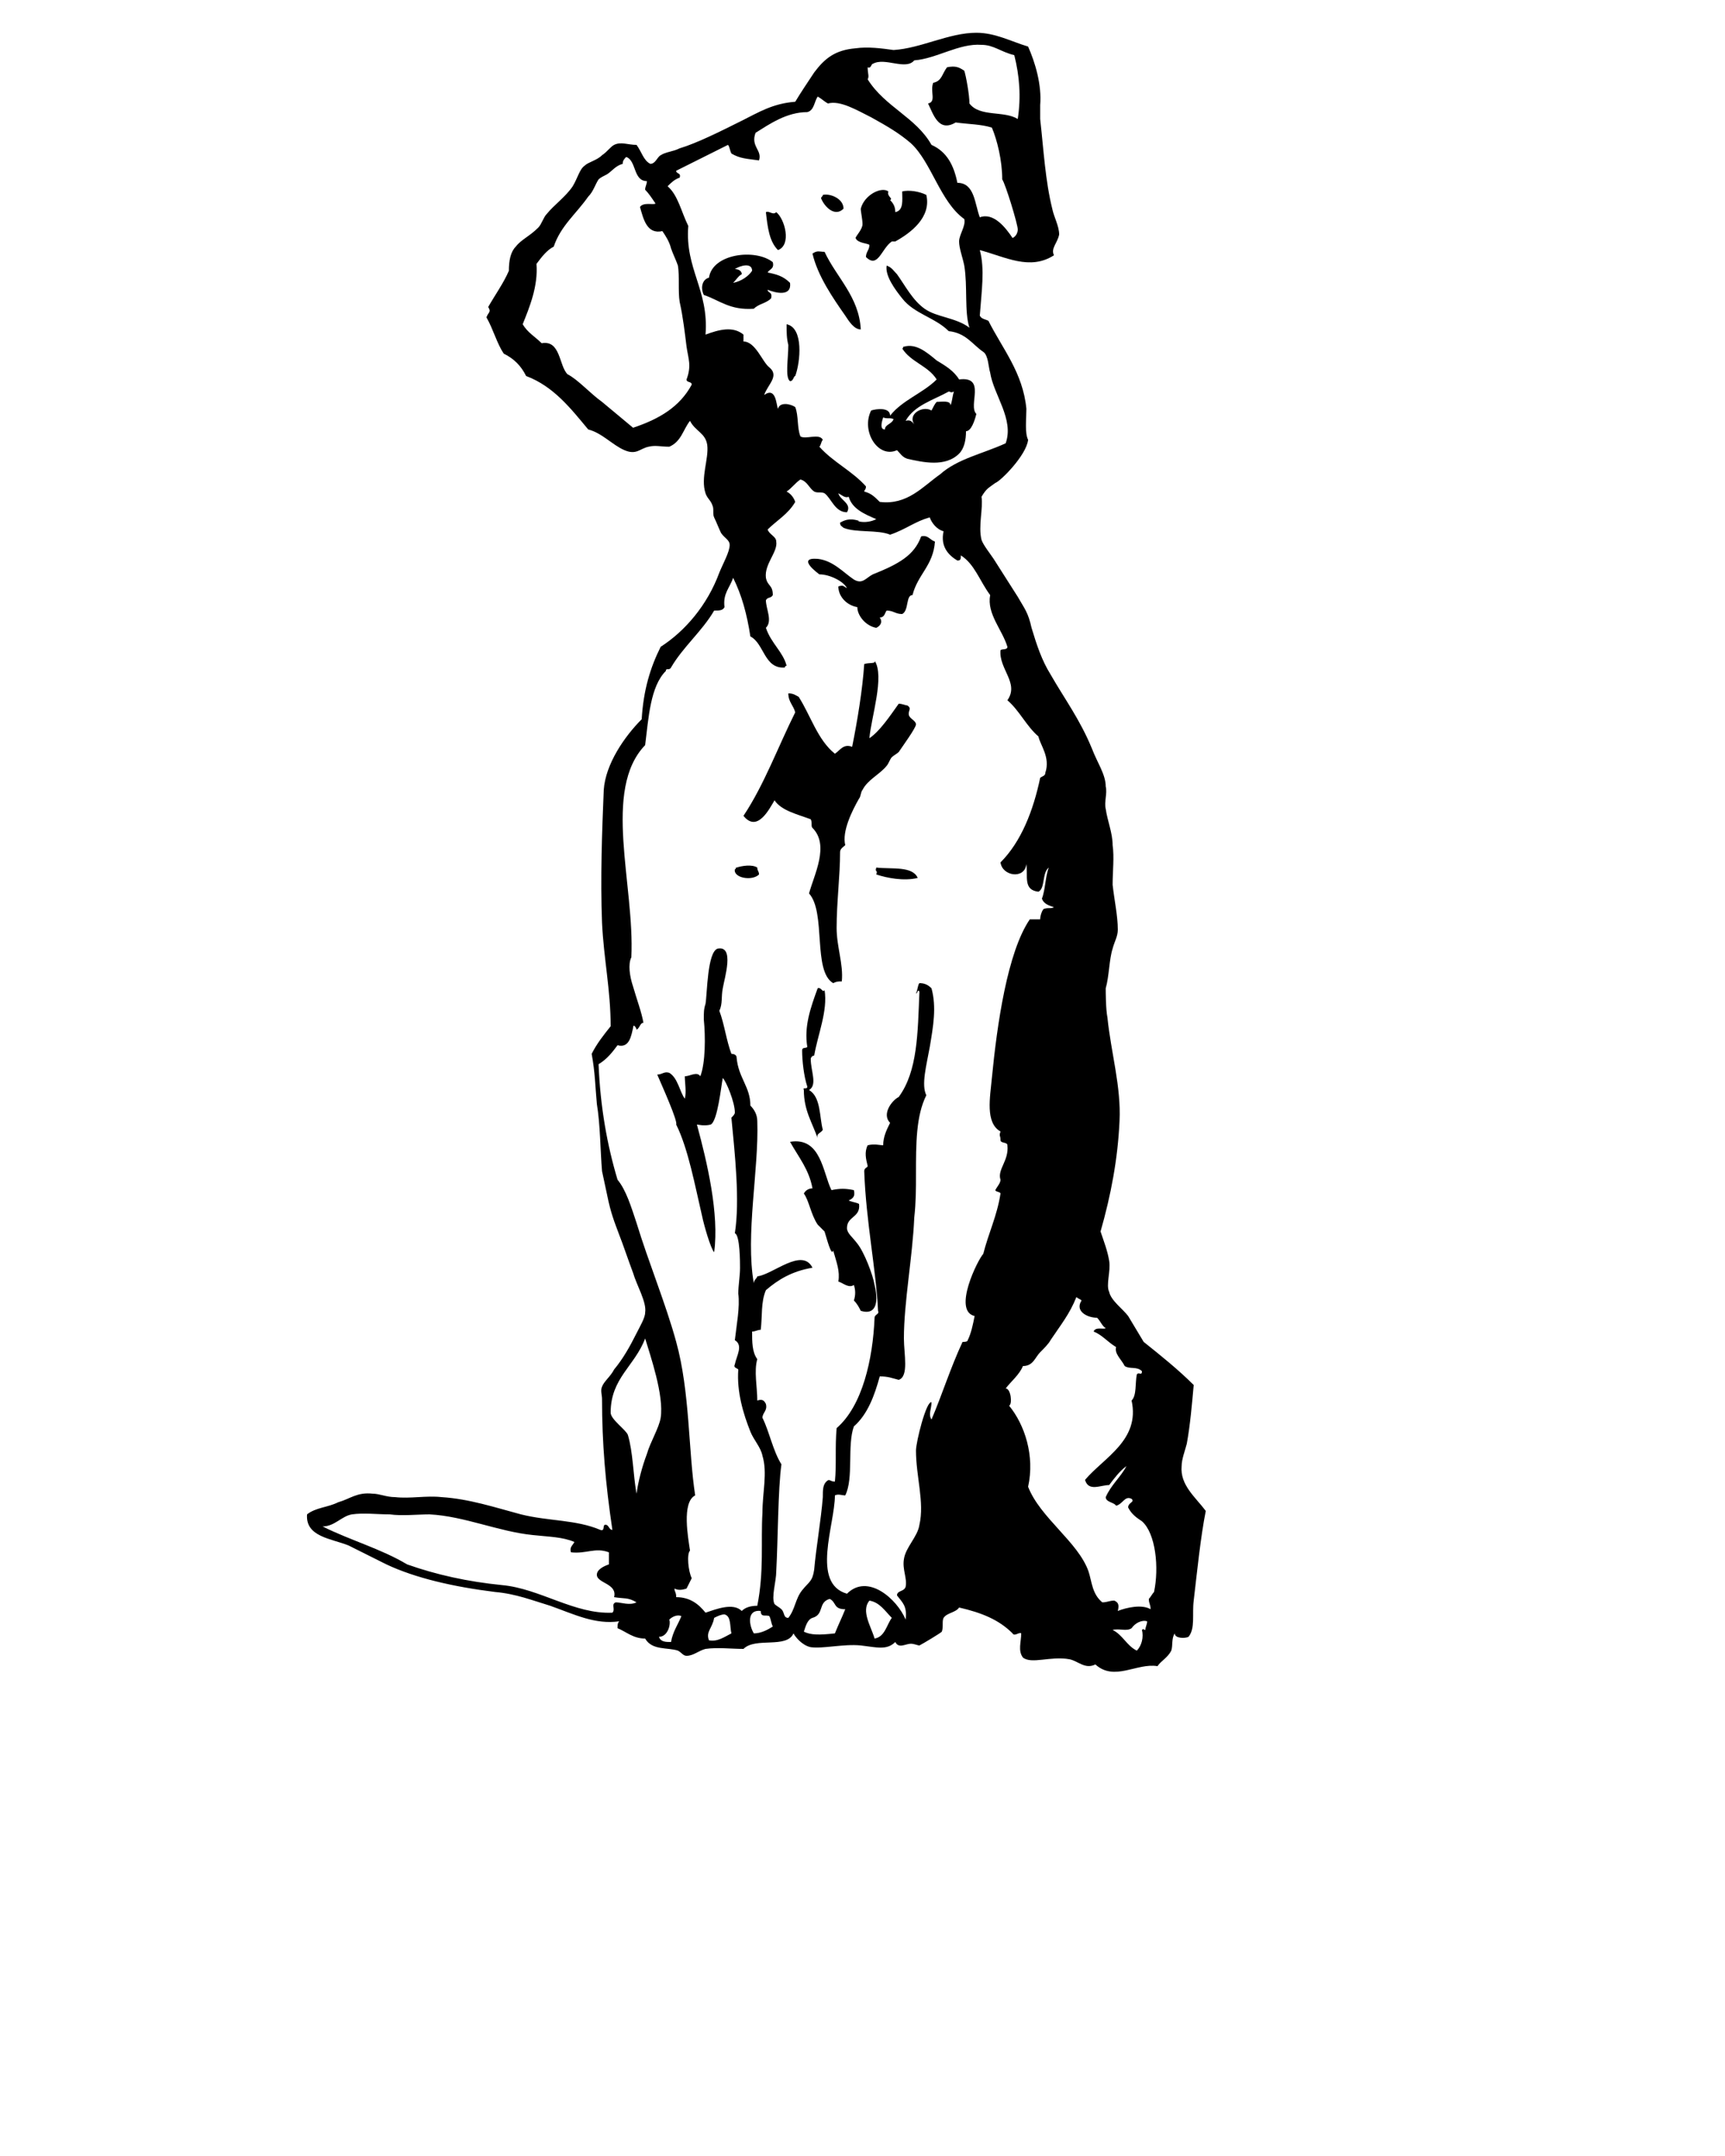 <svg xmlns="http://www.w3.org/2000/svg" xmlns:xlink="http://www.w3.org/1999/xlink" version="1.1" x="0px" y="0px" viewBox="0 0 100 125" enable-background="new 0 0 100 100" xml:space="preserve"><g><path d="M59.6,2.7c0.4,0.9,0.8,2.2,0.7,3.4c0,0.2,0,0.5,0,0.8c0.2,1.8,0.3,3.6,0.7,5.2c0.1,0.5,0.4,1,0.4,1.5   c-0.1,0.5-0.5,0.8-0.3,1.2c-1.4,0.9-2.8,0.1-4.3-0.3c0.3,1.1,0.1,2.4,0,3.8c0.1,0.2,0.3,0.2,0.5,0.3c0.8,1.6,2,3,2.2,5.1   c0,0.6-0.1,1.4,0.1,1.8c-0.1,0.9-1.6,2.4-1.9,2.5c-0.4,0.3-0.5,0.3-0.8,0.8c0.1,0.7-0.2,1.7,0,2.5c0.1,0.3,0.5,0.8,0.7,1.1   c0.5,0.8,0.9,1.4,1.4,2.2c0.4,0.7,0.6,0.9,0.8,1.8c0.3,1,0.6,1.9,1.1,2.7c0.8,1.4,1.7,2.6,2.4,4.3c0.3,0.8,0.8,1.5,0.8,2.2   c0.1,0.4-0.1,0.9,0,1.3c0.1,0.7,0.4,1.4,0.4,2.1c0.1,0.7,0,1.5,0,2.3c0.1,0.9,0.3,1.8,0.3,2.6c0,0.4-0.2,0.7-0.3,1.1   c-0.2,0.6-0.2,1.6-0.4,2.3c0,0.2,0,1.2,0.1,1.7c0.2,2,0.8,4,0.7,6c-0.1,2.2-0.5,4.3-1.1,6.4c0.2,0.6,0.4,1.1,0.5,1.7   c0.1,0.6-0.2,1.4,0,1.8c0.1,0.5,0.8,1,1.1,1.4c0.3,0.5,0.6,1,0.9,1.5c1,0.8,2,1.6,2.9,2.5c-0.1,1.1-0.2,2.3-0.4,3.4   c-0.1,0.4-0.3,0.9-0.3,1.3c-0.1,1.1,0.8,1.8,1.4,2.6c-0.3,1.5-0.5,3.5-0.7,5.2c-0.1,0.8,0.1,1.6-0.3,2.1c-0.2,0.1-0.8,0.1-0.8-0.2   c-0.2,0.3-0.1,0.7-0.2,1c-0.2,0.4-0.6,0.6-0.8,0.9c-1.2-0.2-2.5,0.9-3.6-0.1c-0.6,0.3-1-0.2-1.5-0.3c-1.1-0.2-2.2,0.3-2.7-0.1   c-0.3-0.4-0.1-0.9-0.1-1.4c-0.1-0.1-0.4,0.2-0.5,0c-0.8-0.8-1.8-1.2-3.1-1.5c-0.2,0.3-0.7,0.3-0.9,0.6c-0.1,0.2,0,0.5-0.1,0.8   c-0.1,0.1-1.1,0.7-1.3,0.8c-0.1,0-0.3-0.1-0.5-0.1c-0.3,0-0.7,0.3-0.9-0.1c-0.5,0.5-1.1,0.3-2,0.2c-1-0.1-2.2,0.2-2.9,0.1   c-0.5-0.1-0.9-0.6-1-0.8c-0.4,0.9-2.2,0.2-2.9,0.9c-0.7,0-1.5-0.1-2.2,0c-0.4,0.1-0.7,0.4-1.1,0.4c-0.2,0-0.3-0.2-0.5-0.3   c-0.6-0.2-1.5,0-1.9-0.7c-0.7,0-1.1-0.4-1.6-0.6c0-0.2,0-0.3,0.1-0.4c-1.4,0.2-2.6-0.4-4-0.9c-1-0.3-2-0.7-3.2-0.8   c-2.4-0.3-4.6-0.8-6.3-1.6c-0.6-0.3-1.4-0.7-2.2-1.1c-1-0.4-2.5-0.5-2.4-1.8c0.5-0.4,1.2-0.4,1.8-0.7c0.7-0.2,1.1-0.6,2-0.5   c0.4,0,0.8,0.2,1.3,0.2c0.9,0.1,1.8-0.1,2.7,0c1.6,0.1,3.1,0.6,4.6,1c1.6,0.4,3.2,0.3,4.6,0.9c0.3,0.1,0.1-0.3,0.3-0.3   c0.2,0,0.2,0.3,0.4,0.3c-0.4-2.7-0.6-5-0.6-7.6c0-0.2-0.1-0.5,0-0.7c0.1-0.3,0.5-0.6,0.7-1c0.5-0.6,0.9-1.3,1.3-2.1   c0.2-0.4,0.5-0.9,0.5-1.2c0.1-0.6-0.5-1.6-0.7-2.3c-0.3-0.8-0.6-1.7-0.8-2.2c-0.3-0.8-0.5-1.3-0.7-2.3c-0.1-0.5-0.2-0.9-0.3-1.4   c-0.1-1.2-0.1-2.7-0.3-3.9c-0.1-1.1-0.1-1.8-0.3-2.9c0.3-0.6,0.7-1.1,1.1-1.6c0-2.1-0.4-3.9-0.5-6c-0.1-2.6,0-5.3,0.1-7.7   c0.1-1.5,1.2-3.1,2.2-4.1c0.1-1.7,0.5-3,1.1-4.2c1.4-0.9,2.7-2.4,3.4-4.3c0.2-0.5,0.6-1.2,0.6-1.6c0-0.3-0.3-0.4-0.5-0.7   c-0.1-0.2-0.3-0.7-0.4-0.9c-0.1-0.2,0-0.5-0.1-0.7c-0.1-0.3-0.3-0.4-0.4-0.7c-0.3-0.9,0.2-2,0.1-2.8c-0.1-0.7-0.7-0.8-1-1.4   c-0.4,0.5-0.5,1.2-1.2,1.5c-0.5,0-0.8-0.1-1.2,0c-0.5,0.1-0.7,0.5-1.4,0.2c-0.7-0.3-1.3-1-2.1-1.2c-1-1.2-2-2.5-3.6-3.1   c-0.3-0.6-0.7-1-1.3-1.3c-0.4-0.6-0.6-1.4-1-2.1c0.1-0.3,0.3-0.3,0.1-0.6c0.4-0.7,0.9-1.4,1.2-2.1c0-0.6,0.1-1.1,0.4-1.4   c0.3-0.4,0.8-0.6,1.3-1.1c0.2-0.2,0.3-0.6,0.5-0.8c0.4-0.5,1.1-1,1.5-1.6c0.3-0.5,0.4-1,0.7-1.2c0.2-0.2,0.7-0.3,1-0.6   c0.3-0.2,0.5-0.5,0.7-0.6c0.4-0.2,0.8,0,1.3,0c0.3,0.4,0.4,0.9,0.8,1.1c0.3,0,0.4-0.4,0.6-0.5c0.3-0.2,0.7-0.2,1.1-0.4   C40.4,8.3,41.8,7.6,43,7c1-0.5,1.8-1,3.1-1.1c0.3-0.5,0.7-1.1,1.1-1.7c0.6-0.8,1.2-1.3,2.4-1.4c0.7-0.1,1.5,0,2.2,0.1   c1.6-0.1,3.2-1,4.8-1C57.7,1.9,58.6,2.4,59.6,2.7z M44.2,87.7c0-1.2,0.3-2.3,0-3.3c-0.1-0.5-0.5-0.9-0.7-1.4   c-0.4-1-0.8-2.3-0.7-3.6c-0.1-0.1-0.3-0.1-0.2-0.3c0.1-0.5,0.5-1.1,0-1.4c0.1-0.9,0.3-1.9,0.2-2.7c0-0.5,0.1-1,0.1-1.5   c0-0.3,0-1.9-0.3-2c0.3-1.9,0-4.6-0.2-6.7c0.1-0.1,0.2-0.2,0.2-0.3c0-0.6-0.5-1.8-0.7-2c-0.1,0.5-0.3,2.5-0.7,2.7   c-0.4,0.1-0.7,0-0.8,0c0.6,2.2,1.3,5.2,1,7.4c-0.2-0.2-0.6-1.6-0.7-2.1c-0.4-1.7-0.8-3.9-1.5-5.3c0.1-0.2-0.8-2.2-1.1-2.9   c0.3,0,0.4-0.2,0.7-0.1c0.5,0.3,0.6,1.1,0.9,1.5c0.1-0.4,0-0.9,0-1.3c0.3,0,0.7-0.3,0.9,0c0.3-0.8,0.3-2.3,0.2-3.3   c0-0.4,0-0.6,0.1-0.9c0.1-0.6,0.1-3,0.7-3.2c1-0.2,0.4,1.7,0.3,2.3c-0.1,0.5,0,0.9-0.2,1.3c0.3,0.8,0.4,1.7,0.7,2.5   c0.2,0,0.3,0.1,0.3,0.2c0.1,1.2,0.8,1.7,0.8,2.8c0.2,0.2,0.4,0.5,0.4,0.9c0.1,2.8-0.7,6.6-0.2,9.4c0-0.2,0.2-0.3,0.2-0.4   c0.9-0.1,2.6-1.7,3.2-0.5c-1.2,0.2-2,0.7-2.7,1.3c-0.3,0.7-0.2,1.5-0.3,2.3c-0.2,0-0.3,0.1-0.5,0.1c0,0.6,0,1.2,0.3,1.6   c-0.2,0.7,0,1.6,0,2.4c0.3-0.1,0.4,0,0.5,0.2c0.1,0.4-0.2,0.5-0.2,0.8c0.4,0.8,0.6,1.9,1.1,2.7c-0.2,1.4-0.2,4.4-0.3,6.2   c0,0.6-0.3,1.5-0.1,1.9c0.1,0.1,0.3,0.2,0.4,0.3c0.2,0.2,0.1,0.5,0.4,0.5c0.4-0.5,0.4-1.1,0.8-1.6c0.4-0.5,0.6-0.5,0.7-1.2   c0.1-1.2,0.4-2.9,0.5-4.2c0-0.4,0-0.7,0.2-0.9c0.2-0.2,0.2,0,0.5,0c0.1-1,0-2,0.1-3.1c1.5-1.3,2.1-4,2.2-6.4c0-0.2,0.3-0.2,0.2-0.4   c-0.1-2.3-0.7-5.2-0.8-8.1c0-0.2,0.2-0.2,0.2-0.3c-0.1-0.4-0.2-0.8,0-1.2c0.4-0.1,0.7,0,0.9,0c0-0.5,0.2-0.9,0.4-1.3   c-0.5-0.5,0.1-1.3,0.5-1.5c1.1-1.5,1.1-3.7,1.2-6.1c-0.1-0.2-0.1,0.1-0.2,0.1c0.1-0.2,0.1-0.5,0.2-0.6c0.3,0,0.5,0.1,0.7,0.3   c0.3,1.1,0.1,2.2-0.1,3.4c-0.2,1.1-0.5,2.2-0.2,2.8c-0.6,1.2-0.6,2.8-0.6,4.6c0,0.8,0,1.6-0.1,2.5c-0.1,2.3-0.6,4.9-0.6,7   c0,0.9,0.3,2.2-0.3,2.4c-0.4-0.1-0.6-0.2-1.1-0.2c-0.3,1.1-0.7,2.2-1.5,2.9c-0.4,1.1,0,3-0.5,4c-0.2,0-0.4-0.1-0.6,0   c0,1.7-1.4,5.1,0.7,5.7c1.2-1.2,2.9,0.3,3.4,1.5c0.1-0.8-0.2-1-0.5-1.4c0-0.3,0.4-0.2,0.5-0.5c0.1-0.5-0.2-1-0.1-1.6   c0.1-0.7,0.8-1.3,0.9-2c0.3-1.3-0.2-2.8-0.2-4.3c0-0.5,0.6-2.9,0.9-2.8c0,0.4-0.2,0.7,0,1c0.6-1.4,1.1-3,1.8-4.5   c0.1,0,0.3,0,0.3-0.1c0.2-0.4,0.3-0.9,0.4-1.4c-1.3-0.3,0.2-3.3,0.5-3.6c0.3-1.2,0.8-2.2,1-3.5c0-0.1-0.3-0.1-0.3-0.2   c0.1-0.2,0.3-0.4,0.3-0.6c-0.2-0.6,0.5-1.1,0.4-2c0-0.2-0.4-0.1-0.4-0.3c0-0.3-0.1-0.2,0-0.5c-0.9-0.5-0.6-2-0.5-3.1   c0.3-3.1,0.9-7.3,2.2-9.2c0.2,0,0.4,0,0.6,0c0-0.2,0.1-0.5,0.2-0.6c0.3-0.1,0.4,0,0.6-0.1c-0.3-0.1-0.6-0.2-0.7-0.5   c0.2-0.5,0.2-1.3,0.4-1.8c-0.4,0.3-0.2,1.2-0.6,1.4c-0.9-0.1-0.6-0.9-0.7-1.6c-0.1,0.9-1.4,0.7-1.5-0.1c1.2-1.2,1.9-3,2.3-4.9   c0.1-0.1,0.3-0.1,0.3-0.3c0.3-0.9-0.3-1.6-0.4-2.1c-0.7-0.6-1.1-1.5-1.8-2.1c0.7-1-0.5-1.8-0.4-2.9c0.1-0.1,0.4,0,0.4-0.2   c-0.3-1-1.2-1.9-1-3c-0.6-0.8-0.9-1.8-1.7-2.3c0,0.2,0,0.3-0.2,0.3c-0.5-0.3-1-0.8-0.8-1.7c-0.4-0.1-0.7-0.5-0.8-0.8   c-0.8,0.2-1.4,0.7-2.3,1c-0.7-0.3-2-0.1-2.7-0.4c-0.1-0.1-0.2-0.1-0.2-0.3c0.2-0.1,0.5-0.3,1.1-0.1c-0.2,0,0.4,0.2,1-0.1   c-0.7-0.3-1.4-0.6-1.6-1.3c-0.2,0.1-0.4-0.1-0.6-0.2c0.1,0.4,0.8,0.6,0.5,1.1c-0.7,0-0.9-0.8-1.3-1.1c-0.2-0.1-0.4,0-0.6-0.1   c-0.3-0.2-0.4-0.6-0.8-0.7c-0.3,0.2-0.5,0.5-0.8,0.7c0.2,0.1,0.4,0.3,0.5,0.6c-0.4,0.7-1.1,1.1-1.6,1.6c0.1,0.3,0.5,0.4,0.5,0.7   c0.1,0.6-0.7,1.3-0.6,2.1c0.1,0.5,0.4,0.4,0.4,1c-0.1,0.2-0.3,0.1-0.4,0.3c0,0.5,0.4,1.2,0,1.6c0.3,0.9,1,1.4,1.2,2.2   c0,0-0.1,0-0.1,0.1c-1.2,0.1-1.2-1.4-2-1.8c-0.2-1.3-0.5-2.4-1-3.4c-0.2,0.6-0.6,0.9-0.5,1.7c-0.1,0.2-0.3,0.2-0.6,0.2   c-0.7,1.2-1.8,2.1-2.5,3.3c-0.1,0.2-0.3,0-0.3,0.2c-0.9,0.9-1,2.7-1.2,4.3c-2.5,2.6-0.6,8.1-0.8,12.3c-0.2,0.4-0.1,1.1,0.1,1.7   c0.2,0.7,0.5,1.5,0.6,2.1c-0.2,0-0.2,0.3-0.4,0.4c0-0.1-0.2-0.4-0.2-0.1c-0.1,0.4-0.2,1.2-0.9,1c-0.3,0.4-0.6,0.8-1.1,1.1   c0.1,2.5,0.5,4.7,1.1,6.7c0.5,0.6,0.8,1.6,1.1,2.5c0.7,2.3,1.7,4.7,2.3,6.9c0.8,2.9,0.7,6.3,1.1,8.9c-0.8,0.4-0.4,2.5-0.3,3.2   c-0.2,0.2-0.1,1.2,0.1,1.6c-0.1,0.2-0.2,0.4-0.3,0.6c-0.3,0.1-0.5,0.1-0.7,0c0,0.2,0.1,0.2,0.1,0.5c0.8,0,1.3,0.4,1.7,0.9   c0.6-0.2,1.6-0.6,2.1-0.1c0.2-0.2,0.5-0.3,0.9-0.3C44.3,91.1,44.1,89.4,44.2,87.7z M36.1,9.5c-0.4,0.1-0.6,0.4-0.9,0.6   c-0.2,0.1-0.4,0.2-0.5,0.3c-0.2,0.3-0.3,0.7-0.6,1c-0.7,1-1.6,1.7-2,2.9c-0.4,0.2-0.7,0.6-1,1c0.1,1.3-0.4,2.5-0.8,3.5   c0.3,0.5,0.7,0.7,1.1,1.1c1.1-0.2,1,1.3,1.5,1.8c0.6,0.3,1.3,1.1,2,1.6c0.6,0.5,1.2,1,1.8,1.5c1.5-0.5,2.7-1.2,3.4-2.5   c0-0.2-0.3-0.1-0.3-0.3c0.3-0.8,0.1-1.2,0-1.9c-0.1-0.8-0.2-1.7-0.4-2.6c-0.1-0.6,0-1.5-0.1-2.1c-0.1-0.3-0.3-0.7-0.4-1   c-0.1-0.4-0.3-0.7-0.5-1c-0.9,0.2-1.1-0.7-1.3-1.4c0.2-0.3,0.8-0.1,0.9-0.2c-0.2-0.3-0.4-0.6-0.6-0.8c0-0.2,0.1-0.3,0.1-0.5   c-0.8,0-0.6-1.2-1.2-1.4C36.1,9.3,36.1,9.4,36.1,9.5z M45.1,23.7c0.1-0.4,0.7-0.3,1-0.1c0.2,0.5,0.1,1.2,0.3,1.7   c0.3,0.2,1.1-0.2,1.3,0.2c-0.1,0.1-0.1,0.3-0.2,0.4c0.8,0.9,1.9,1.4,2.7,2.3c0,0.2-0.1,0.2-0.1,0.3c0.4,0.1,0.6,0.3,0.9,0.6   c1.6,0.2,2.5-0.9,3.5-1.6c1-0.9,2.5-1.2,3.8-1.8c0.5-1.4-0.7-2.8-0.9-4.1c-0.1-0.3-0.1-1-0.4-1.2c-0.6-0.4-1-1.1-2-1.2   c-0.8-0.8-2-1-2.7-1.9c-0.4-0.5-1-1.3-0.9-1.9c0.3,0.1,0.4,0.3,0.6,0.5c0.5,0.7,0.9,1.5,1.6,2c0.7,0.5,1.8,0.5,2.6,1.1   c-0.3-0.9-0.1-2.4-0.3-3.6c-0.1-0.5-0.3-1-0.3-1.4c0-0.4,0.4-0.9,0.3-1.3c-1.4-1-1.9-3.3-3.1-4.4c-0.7-0.6-1.4-1-2.3-1.5   c-0.8-0.4-1.8-1-2.5-0.8c-0.2-0.1-0.4-0.3-0.6-0.4c-0.2,0.3-0.2,0.8-0.6,0.9c-1.2,0-2.2,0.7-3,1.2c-0.3,0.8,0.4,1,0.2,1.6   c-0.7-0.1-1.1-0.1-1.6-0.4c-0.1-0.2-0.1-0.4-0.2-0.5c-1,0.5-2,1-3,1.5c0,0.2,0.3,0.1,0.2,0.4c-0.3,0.1-0.5,0.3-0.7,0.5   c0.6,0.5,0.8,1.5,1.2,2.3c-0.2,2.5,1.2,3.7,1,6.3c0.8-0.3,1.6-0.5,2.2,0c0,0.1,0,0.3,0,0.4c0.7,0,1.1,1.2,1.5,1.5   c0.6,0.5-0.1,1-0.3,1.6C45,22.4,45,23.5,45.1,23.7z M56.9,2.6c-1.3-0.1-2.6,0.8-3.9,0.9c-0.5,0.6-1.7-0.2-2.4,0.2   c-0.1,0-0.1,0.3-0.3,0.2c0,0.4,0.1,0.5,0,0.7c1,1.6,2.8,2.2,3.7,3.8c0.9,0.4,1.3,1.2,1.5,2.2c1,0,1,1.2,1.3,2   c0.8-0.3,1.5,0.6,1.9,1.2c0.2-0.1,0.3-0.3,0.3-0.5c0-0.3-0.7-2.6-0.9-2.9c0-1.1-0.3-2.3-0.6-3c-0.6-0.2-1.4-0.2-2.1-0.3   c-1,0.6-1.3-0.5-1.6-1.1c0.5-0.1,0.1-0.7,0.3-1.2c0.5-0.1,0.5-0.5,0.8-0.9c0.5-0.1,0.7,0,1,0.2C56,4.4,56.2,5.5,56.2,6   c0.6,0.8,2,0.4,2.8,0.9c0.2-1.3,0.1-2.5-0.2-3.7C58,3,57.6,2.6,56.9,2.6z M30.9,89c-2-0.2-4-1.1-6-1.2c-0.7,0-1.6,0.1-2.3,0   c-0.8,0-1.5-0.1-2.2,0c-0.6,0.1-1,0.7-1.7,0.7c1.6,0.8,3.4,1.3,4.9,2.2c1.7,0.6,3.5,1,5.5,1.2c2.2,0.2,4.2,1.7,6.4,1.6   c0.2-0.2-0.1-0.5,0.2-0.6c0.3,0,0.8,0.2,1.2,0c-0.5-0.3-0.7-0.2-1.3-0.3c0.2-0.8-1-0.8-1-1.3c0-0.3,0.4-0.5,0.7-0.6   c0-0.3,0-0.5,0-0.7c-0.8-0.3-1.3,0.1-2.2,0c-0.1-0.3,0.1-0.4,0.2-0.6C32.6,89.1,31.8,89.1,30.9,89z M60.9,77.7   c-0.1,0.2-0.4,0.5-0.6,0.7c-0.3,0.3-0.4,0.8-1,0.8c-0.2,0.5-0.7,0.9-1,1.3c0.3,0,0.4,0.9,0.2,1c0.9,1.1,1.5,2.9,1.1,4.7   c0.7,1.8,2.9,3.2,3.5,4.9c0.2,0.6,0.2,1.3,0.8,1.8c0.3,0,0.4-0.1,0.7-0.1c0.2,0.1,0.3,0.2,0.2,0.6c0.5-0.2,1.4-0.4,1.9-0.1   c0-0.3-0.1-0.3-0.1-0.6c0.1-0.1,0.2-0.3,0.3-0.4c0.3-1.4,0.1-3.4-0.7-4.1c-0.3-0.2-0.6-0.4-0.8-0.8c0-0.3,0.4-0.3,0.2-0.5   c-0.4-0.2-0.5,0.3-0.9,0.4c-0.1-0.2-0.6-0.2-0.6-0.5c0.3-0.7,0.9-1.2,1.2-1.8c-0.4,0.3-0.7,0.7-1,1.1c-0.5,0-1.2,0.4-1.4-0.3   c1.1-1.3,3.2-2.3,2.7-4.6c0.3-0.3,0.2-1,0.3-1.5c0.1-0.2,0.3,0.1,0.3-0.2c-0.3-0.3-0.7-0.1-1-0.3c-0.2-0.4-0.6-0.7-0.5-1.1   c-0.5-0.3-0.8-0.7-1.3-0.9c0.1-0.3,0.6-0.1,0.7-0.2c-0.2-0.1-0.3-0.4-0.5-0.6c-0.6,0-1.3-0.4-0.9-1c-0.1-0.1-0.2-0.1-0.3-0.2   C62,76.2,61.5,76.8,60.9,77.7z M35.4,81.9c0,0.4,0.9,1,1,1.3c0.3,1,0.3,2.3,0.5,3.4c0.1-0.7,0.3-1.5,0.6-2.3   c0.2-0.7,0.7-1.5,0.8-2.1c0.2-1.3-0.6-3.6-0.9-4.6C36.8,79.2,35.4,79.9,35.4,81.9z M48.1,92.7c-0.7,0.2-0.3,0.9-1,1.1   c-0.3,0.1-0.4,0.5-0.5,0.8c0.4,0.2,0.9,0.2,1.8,0.1c0.2-0.5,0.4-0.9,0.6-1.4C48.3,93.3,48.5,92.9,48.1,92.7z M50.7,95   c0.6-0.1,0.7-0.8,1-1.2c-0.4-0.4-0.7-0.9-1.3-1C49.9,93.4,50.5,94.3,50.7,95z M65.6,94.4c-0.3,0.2-0.7,0-1.1,0.1   c0.6,0.3,0.8,0.9,1.4,1.2c0.3-0.3,0.4-0.8,0.3-1.2c0.1-0.1,0.1,0,0.2,0c0-0.2,0.1-0.3,0.1-0.5C66.2,93.9,65.8,94.1,65.6,94.4z    M41.4,93.8c-0.1,0.6-0.5,0.8-0.3,1.3c0.5,0.1,0.9-0.2,1.3-0.4c-0.1-0.4,0-1-0.4-1.1C41.8,93.6,41.6,93.7,41.4,93.8z M38.8,93.9   c0.1,0.3-0.1,1-0.6,1c0.1,0.3,0.4,0.3,0.7,0.3c0.1-0.6,0.4-1,0.6-1.5C39.3,93.6,39,93.7,38.8,93.9z M43.7,94.7   c0.4,0,0.8-0.2,1.1-0.4c-0.1-0.2-0.1-0.4-0.2-0.6c-0.2-0.1-0.5,0.1-0.5-0.3C43.3,93.3,43.4,94.2,43.7,94.7z"/><path d="M48.2,69c0.5-0.1,0.8-0.1,1.3,0c0.1,0.4-0.1,0.5-0.3,0.6c0.2,0.1,0.4,0.1,0.6,0.2c0.1,0.8-0.7,0.7-0.7,1.4   c0,0.3,0.3,0.5,0.6,0.9c0.4,0.5,0.9,1.8,1,2.4c0.2,0.8,0.2,1.8-0.8,1.5c-0.1-0.2-0.2-0.4-0.4-0.6c0.1-0.3,0.1-0.6,0-0.9   c-0.3,0.2-0.6-0.1-0.9-0.2c0.1-0.6-0.1-1.1-0.3-1.8c-0.1,0.4-0.4-0.8-0.5-1.1c-0.1-0.1-0.2-0.2-0.4-0.4c-0.4-0.6-0.5-1.4-0.8-1.8   c0.1-0.2,0.3-0.3,0.5-0.3c-0.2-1.1-0.8-1.8-1.3-2.7C47.6,65.9,47.7,68,48.2,69z"/><path d="M47.8,14.6c0.7,1.5,2,2.6,2.1,4.5c-0.4,0-0.7-0.5-0.9-0.8c-0.7-1-1.6-2.3-1.9-3.6C47.4,14.5,47.5,14.6,47.8,14.6z"/><path d="M44.8,15.2c0.1,0.4-0.2,0.4-0.3,0.6c0.5,0.1,0.9,0.2,1.3,0.6c0.1,0.8-0.8,0.6-1.3,0.4c0,0.2,0.3,0.1,0.2,0.5   c-0.3,0.3-0.7,0.3-1,0.6c-1.4,0.1-2-0.5-2.9-0.8c-0.2-0.4-0.1-0.9,0.3-1C41.3,14.7,43.8,14.4,44.8,15.2z M42.6,15.6   c0.2,0,0.4,0.1,0.4,0.3c-0.2,0.1-0.3,0.3-0.5,0.5c0.5-0.1,0.9-0.4,1.1-0.7C43.6,15.2,42.9,15.4,42.6,15.6z"/><path d="M51.5,11.1c-0.1,0.3,0.3,0.4,0.1,0.5c0.2,0.2,0.3,0.4,0.3,0.7c0.5-0.1,0.4-0.7,0.4-1.2c0.4-0.1,1,0,1.4,0.2   c0.3,1.3-0.9,2.2-1.8,2.7c-0.1,0-0.2,0-0.2,0c-0.6,0.4-0.8,1.6-1.5,0.9c0-0.3,0.2-0.4,0.2-0.7c-0.1-0.1-0.7-0.1-0.8-0.4   c0-0.1,0.4-0.5,0.4-0.8c0-0.3-0.1-0.7-0.1-0.9C50.1,11.3,51.1,10.8,51.5,11.1z"/><path d="M45,12.3c0.5,0.4,0.9,1.9,0.1,2.2c-0.5-0.5-0.6-1.3-0.7-2.2C44.6,12.2,44.8,12.5,45,12.3z"/><path d="M45.6,18.8c1,0.2,0.8,2.2,0.5,3c-0.1,0-0.1,0.3-0.3,0.3c-0.3-0.2-0.1-1.3-0.1-2.1C45.6,19.6,45.6,19.3,45.6,18.8z"/><path d="M48.9,12.1c-0.5,0.5-1.1-0.1-1.3-0.6c0-0.1,0.1-0.1,0.1-0.2C48.1,11.2,48.9,11.5,48.9,12.1z"/><path d="M53.4,31.1c0.4-0.1,0.5,0.2,0.8,0.3c-0.1,1.4-1,1.9-1.3,3.1c-0.4,0-0.2,0.9-0.6,1.1c-0.4,0-0.5-0.2-0.9-0.2   c-0.1,0.1-0.1,0.4-0.4,0.4c0.2,0.3,0,0.5-0.2,0.6c-0.6-0.1-1.1-0.7-1.1-1.2c-0.6-0.1-1.1-0.6-1.1-1.2c0.3-0.1,0.3,0,0.5,0.1   c-0.2-0.4-1-0.8-1.6-0.8c0,0-1.4-1-0.1-0.9c0.9,0.1,1.5,0.8,2.1,1.2c0.5,0.3,0.7-0.1,1.1-0.3C52.1,32.7,53,32.2,53.4,31.1z"/><path d="M50.7,38.3c0.6,0.9-0.2,3.3-0.3,4.5c0.6-0.4,1.2-1.3,1.7-2c0.2,0,0.4,0.1,0.5,0.1c0.3,0.2,0,0.3,0.1,0.6   c0.1,0.2,0.4,0.3,0.4,0.5c0,0.2-0.8,1.3-1,1.6c-0.1,0.1-0.3,0.2-0.4,0.3c-0.1,0.1-0.2,0.4-0.3,0.5c-0.4,0.5-1.1,0.8-1.4,1.4   c-0.1,0.1-0.1,0.4-0.2,0.5c-0.4,0.7-1,1.9-0.8,2.7c-0.1,0.1-0.3,0.2-0.3,0.4c0,1.4-0.2,2.9-0.2,4.4c0,1.1,0.4,2.1,0.3,3.1   c-0.2,0-0.3,0-0.5,0.1c-1.2-0.7-0.4-4.1-1.4-5.2c0.3-1.1,1.2-2.8,0.2-3.8c-0.1-0.1,0-0.3-0.1-0.5c-0.8-0.3-1.7-0.5-2.1-1.1   c-0.3,0.5-1,1.9-1.8,0.9c1.2-1.8,2-4,3-6c-0.1-0.4-0.4-0.6-0.4-1.1c0.3,0,0.4,0.1,0.6,0.2c0.7,1.1,1.1,2.5,2.1,3.3   c0.3-0.2,0.5-0.6,1-0.4c0.3-1.5,0.6-3.3,0.7-4.8C50.4,38.4,50.8,38.5,50.7,38.3z"/><path d="M55.6,22c1.6-0.2,0.5,1.5,1,2c-0.1,0.4-0.3,1-0.6,1c0,0.5-0.1,1-0.4,1.3c-0.8,0.8-2.1,0.5-3,0.3c-0.3-0.1-0.4-0.3-0.6-0.5   c-1.1,0.5-2.1-1.1-1.5-2.3c0.3-0.1,1.1-0.2,1.1,0.3c0.7-0.9,1.9-1.3,2.7-2.1c-0.5-0.8-1.5-1-2-1.8c0.1,0,0-0.1,0.1-0.1   c0.7-0.2,1.3,0.3,1.9,0.8C54.8,21.2,55.3,21.5,55.6,22z M55,22.7c-0.9,0.5-2,0.8-2.5,1.7c0.3-0.1,0.4,0.1,0.5,0.2   c-0.4-0.6,0.5-1.1,1-0.8c0.1-0.2,0.2-0.4,0.3-0.5c0.3,0,0.8-0.1,0.8,0.2c0.1-0.2,0.1-0.5,0.2-0.8C55.1,22.8,55.1,22.7,55,22.7z    M51.3,24.9c0-0.3,0.4-0.3,0.5-0.6c-0.2-0.1-0.4,0-0.6-0.1C51.1,24.5,51,24.9,51.3,24.9z"/><path d="M43.9,50.3c0,0.2,0.1,0.2,0.1,0.4c-0.4,0.4-1.5,0.2-1.4-0.3c0.1,0,0-0.1,0.1-0.1C43,50.2,43.6,50.1,43.9,50.3z"/><path d="M50.8,50.3c0.9,0.1,2.1-0.1,2.4,0.6c-0.8,0.2-1.8,0-2.4-0.2C50.9,50.4,50.7,50.6,50.8,50.3z"/><path d="M47.4,57.3c0.2-0.1,0.3,0.3,0.4,0.1c0.2,1.2-0.4,2.6-0.6,3.8c-0.1,0-0.2,0.1-0.2,0.2c0,0.7,0.4,1.5-0.1,1.8   c0.7,0.4,0.6,1.6,0.8,2.3c-0.1,0.2-0.4,0.2-0.3,0.5c-0.3-0.9-0.8-1.6-0.8-2.8c-0.1-0.2,0.2,0,0.2-0.2c-0.2-0.6-0.3-1.5-0.3-2.1   c0-0.2,0.2-0.1,0.3-0.2C46.6,59.5,47,58.4,47.4,57.3z"/></g></svg>